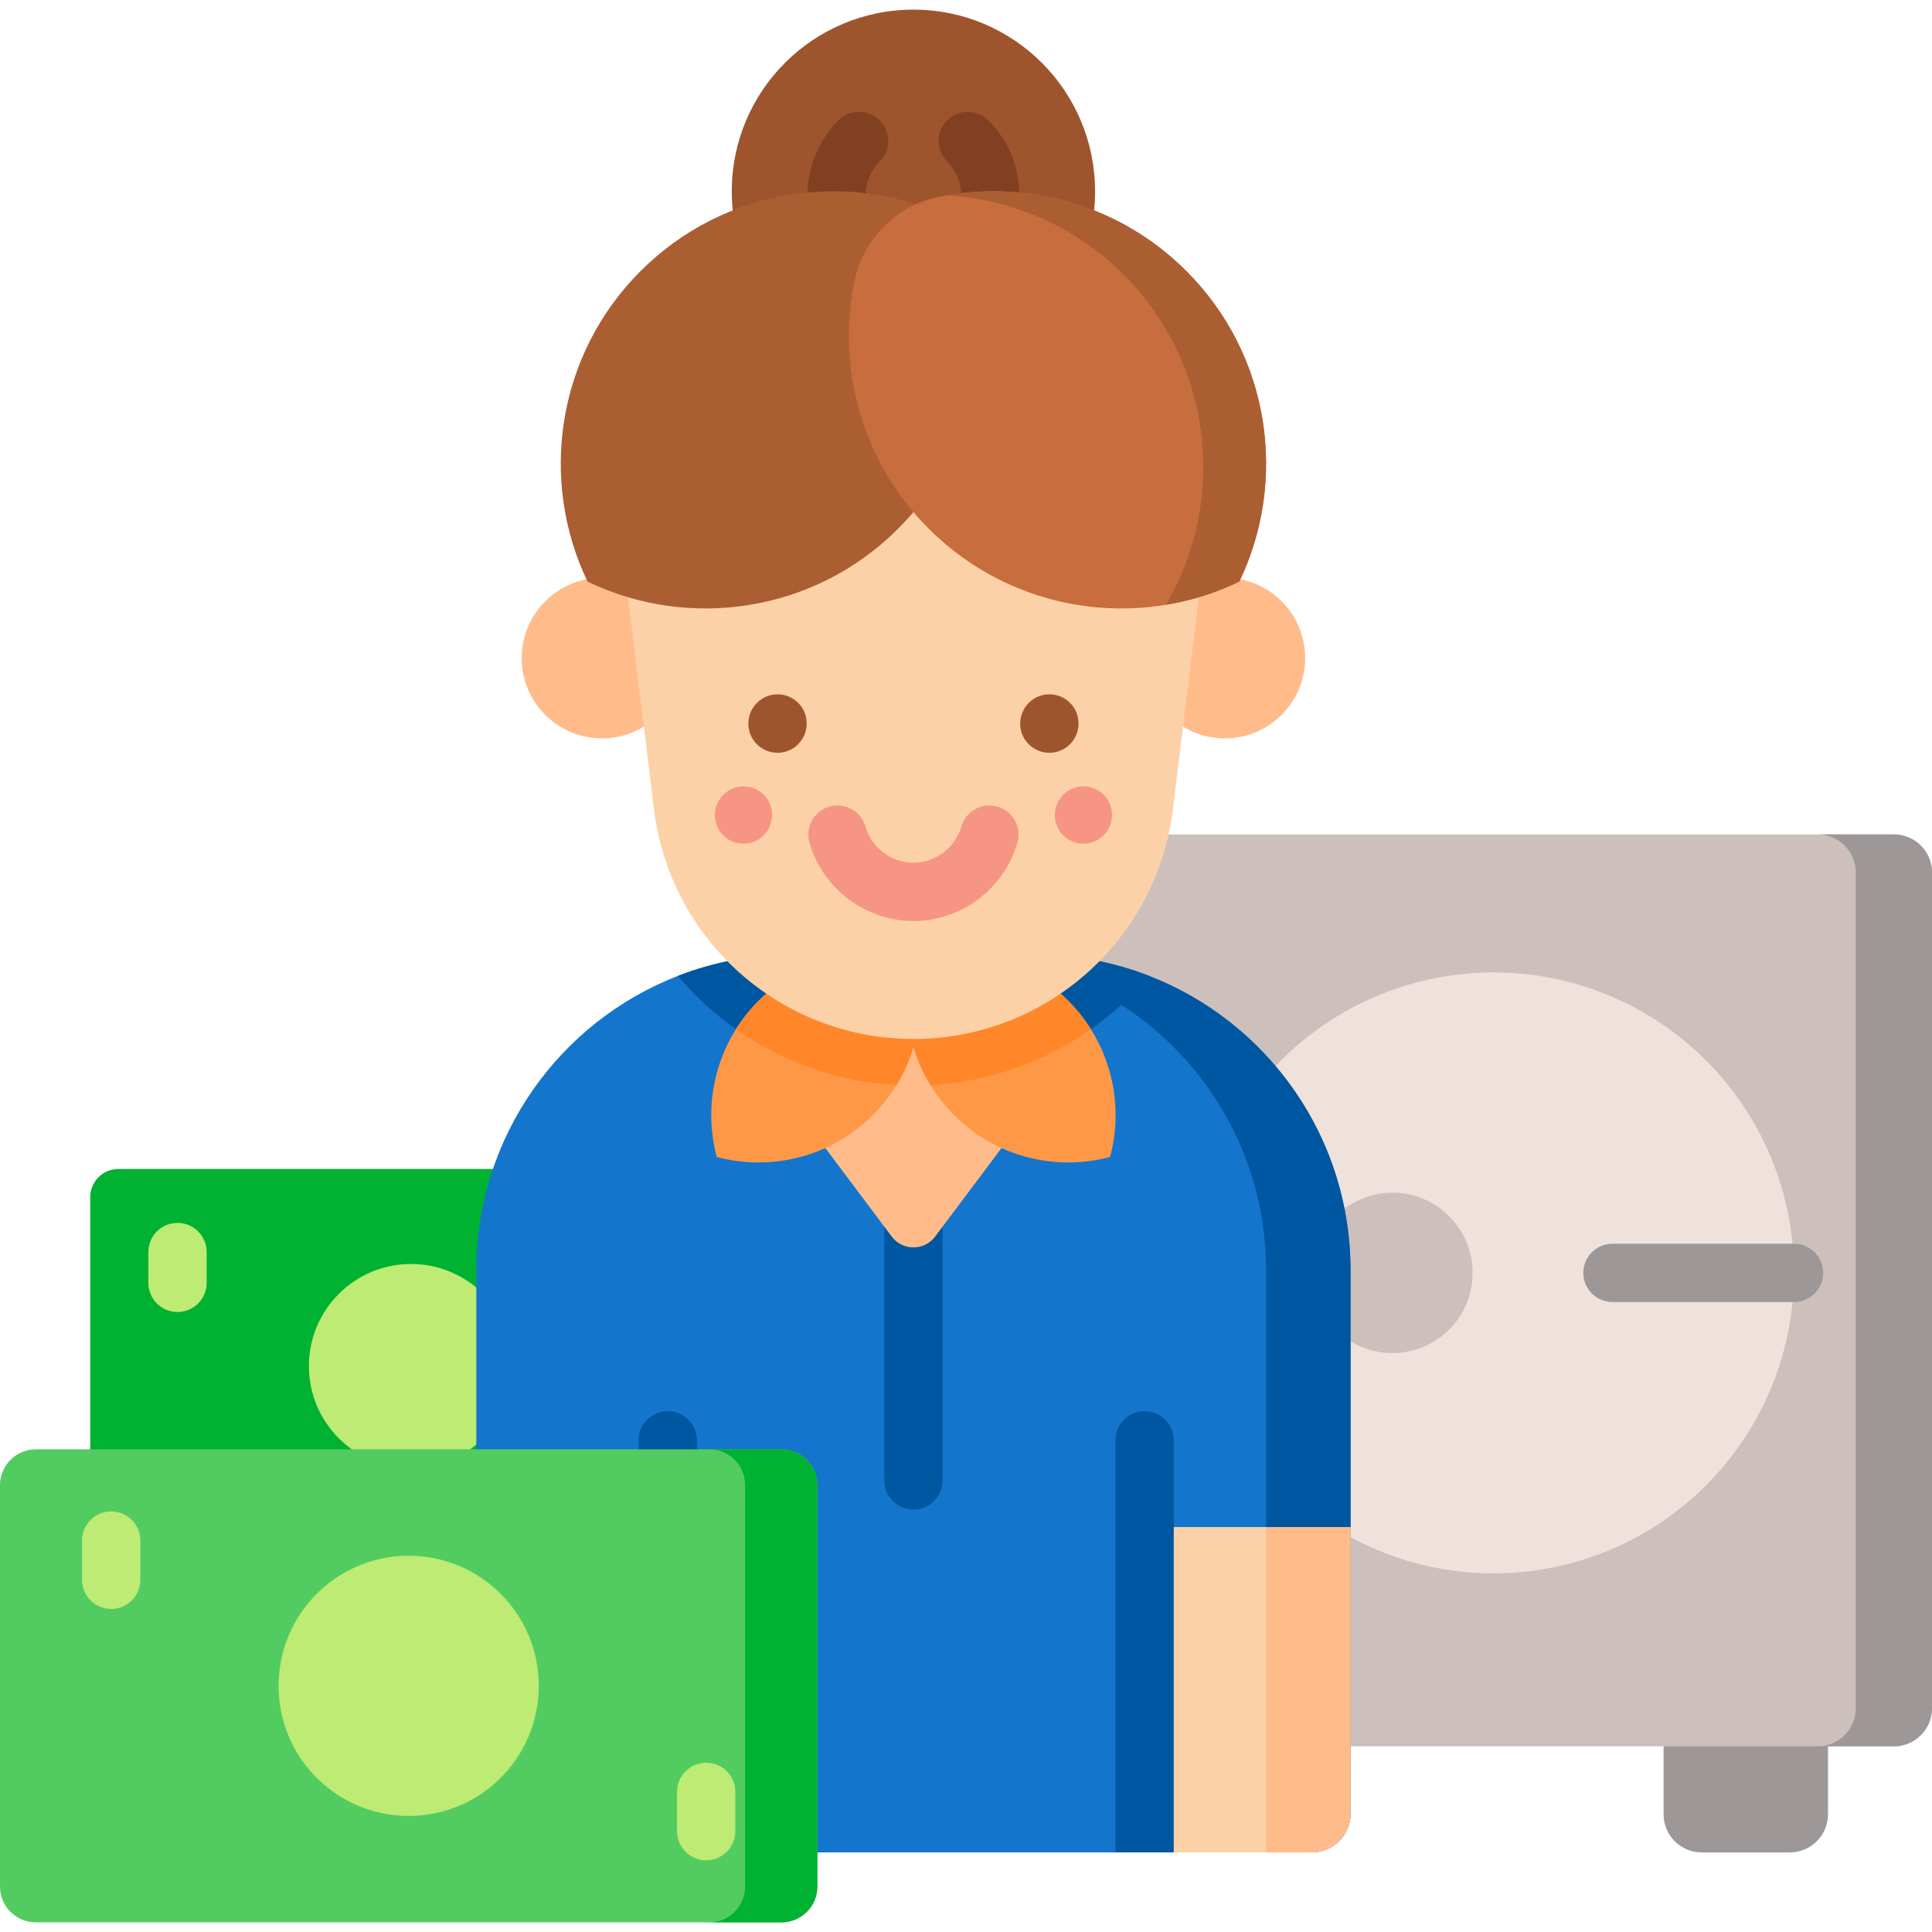 <?xml version="1.0" encoding="iso-8859-1"?>
<!-- Generator: Adobe Illustrator 23.0.3, SVG Export Plug-In . SVG Version: 6.00 Build 0)  -->
<svg version="1.1" id="Capa_1" xmlns="http://www.w3.org/2000/svg" xmlns:xlink="http://www.w3.org/1999/xlink" x="0px" y="0px"
	 viewBox="0 0 512 512" style="enable-background:new 0 0 512 512;" xml:space="preserve">
<g>
	<g>
		<g>
			<path style="fill:#9E9797;" d="M474.333,490.902h-23.368c-5.577,0-10.098-4.521-10.098-10.098v-27.408h43.565v27.408
				C484.431,486.381,479.91,490.902,474.333,490.902z"/>
			<g>
				<path style="fill:#CDBFBB;" d="M289.702,462.795h212.195c5.577,0,10.098-4.521,10.098-10.098V231.23
					c0-5.577-4.521-10.098-10.098-10.098H289.702c-5.577,0-10.098,4.521-10.098,10.098v221.467
					C279.604,458.274,284.125,462.795,289.702,462.795z"/>
				<path style="fill:#9E9797;" d="M512,231.226v221.47c0,5.574-4.524,10.098-10.098,10.098h-20.197
					c5.574,0,10.098-4.524,10.098-10.098v-221.47c0-5.574-4.524-10.098-10.098-10.098h20.197
					C507.476,221.127,512,225.652,512,231.226z"/>
				<circle style="fill:#EFE2DD;" cx="395.8" cy="337.327" r="79.633"/>
				<path style="fill:#9E9797;" d="M475.434,345.053h-48.117c-4.268,0-7.726-3.459-7.726-7.726c0-4.267,3.459-7.726,7.726-7.726
					h48.117c4.268,0,7.726,3.459,7.726,7.726C483.16,341.594,479.701,345.053,475.434,345.053z"/>
				<circle style="fill:#CDBFBB;" cx="369.012" cy="337.327" r="21.251"/>
			</g>
		</g>
		<g>
			<g>
				<path style="fill:#00B232;" d="M186.486,414.259H31.367c-4.118,0-7.456-3.338-7.456-7.456v-89.547
					c0-4.118,3.338-7.456,7.456-7.456h155.119c4.118,0,7.456,3.338,7.456,7.456v89.547
					C193.942,410.921,190.604,414.259,186.486,414.259z"/>
				<circle style="fill:#BDEB73;" cx="108.926" cy="362.029" r="27.063"/>
				<g>
					<path style="fill:#BDEB73;" d="M47.039,347.696c-4.268,0-7.726-3.459-7.726-7.726v-8.163c0-4.267,3.459-7.726,7.726-7.726
						s7.726,3.459,7.726,7.726v8.163C54.766,344.237,51.307,347.696,47.039,347.696z"/>
				</g>
			</g>
			<g>
				<circle style="fill:#9E552E;" cx="242.068" cy="50.693" r="48.139"/>
				<path style="fill:#824022;" d="M221.709,60.153c-4.15,0-7.579-3.293-7.717-7.472c-0.255-7.739,2.738-15.317,8.213-20.791
					c3.017-3.018,7.909-3.016,10.927,0.001c3.017,3.018,3.017,7.91-0.001,10.927c-2.499,2.498-3.811,5.821-3.694,9.355
					c0.141,4.265-3.203,7.836-7.468,7.977C221.882,60.151,221.796,60.153,221.709,60.153z"/>
				<path style="fill:#824022;" d="M262.434,59.48c-4.268,0-7.726-3.459-7.726-7.726c0-3.376-1.315-6.55-3.701-8.937
					c-3.018-3.017-3.018-7.909-0.001-10.927c3.018-3.018,7.91-3.018,10.927-0.001c5.306,5.305,8.228,12.36,8.228,19.864
					C270.16,56.021,266.701,59.48,262.434,59.48z"/>
				<g>
					<g>
						<circle style="fill:#FFBC8A;" cx="324.601" cy="174.4" r="21.283"/>
					</g>
					<g>
						<circle style="fill:#FFBC8A;" cx="159.536" cy="174.4" r="21.283"/>
					</g>
				</g>
				<path style="fill:#1475CC;" d="M357.905,336.653V480.6c0,5.687-4.615,10.302-10.302,10.302H136.53
					c-5.687,0-10.302-4.615-10.302-10.302V336.653c0-35.541,22.149-65.901,53.405-78.026c9.385-3.647,19.594-5.645,30.267-5.645
					h64.335c10.673,0,20.882,1.998,30.267,5.645C335.757,270.752,357.905,301.112,357.905,336.653z"/>
				<path style="fill:#0057A1;" d="M304.501,258.627c-15.072,17.863-37.591,29.072-62.429,29.072
					c-24.838,0-47.368-11.208-62.439-29.072c9.385-3.647,19.594-5.645,30.267-5.645h64.335
					C284.907,252.982,295.116,254.98,304.501,258.627z"/>
				<g>
					<g>
						<path style="fill:#0057A1;" d="M311.063,381.703v109.199H295.61V381.703c0-4.265,3.462-7.726,7.726-7.726
							C307.602,373.976,311.063,377.438,311.063,381.703z"/>
						<path style="fill:#0057A1;" d="M184.691,381.703v109.199h-15.453V381.703c0-4.265,3.461-7.726,7.726-7.726
							C181.24,373.976,184.691,377.438,184.691,381.703z"/>
					</g>
				</g>
				<path style="fill:#0057A1;" d="M242.068,400.054c-4.268,0-7.726-3.459-7.726-7.726v-69.322c0-4.267,3.459-7.726,7.726-7.726
					c4.268,0,7.726,3.459,7.726,7.726v69.322C249.795,396.595,246.336,400.054,242.068,400.054z"/>
				<path style="fill:#0057A1;" d="M357.905,336.653V480.6c0,5.687-4.615,10.302-10.302,10.302H335.54V336.653
					c0-46.214-37.457-83.671-83.671-83.671h22.365C320.448,252.982,357.905,290.439,357.905,336.653z"/>
				<path style="fill:#FDD1A7;" d="M357.905,404.686V480.6c0,5.687-4.615,10.302-10.302,10.302h-36.54v-86.216H357.905z"/>
				<path style="fill:#FFBC8A;" d="M357.905,404.686V480.6c0,5.687-4.615,10.302-10.302,10.302H335.54v-86.216H357.905z"/>
				<path style="fill:#FFBC8A;" d="M236.318,327.702l-35.495-47.321l41.245-27.503l41.245,27.503l-35.495,47.321
					C244.943,331.535,239.193,331.535,236.318,327.702z"/>
				<g>
					<path style="fill:#FF9846;" d="M237.57,287.575c-1.741,2.823-3.822,5.491-6.274,7.943
						c-11.208,11.219-27.083,14.907-41.362,11.095c-3.018-11.322-1.329-23.653,5.089-33.872c1.679-2.658,3.678-5.182,5.996-7.5
						c7.119-7.108,16.091-11.198,25.353-12.259c3.276-0.381,6.593-0.381,9.869,0c2.071,0.237,4.121,0.628,6.15,1.164
						C245.379,265.313,243.772,277.459,237.57,287.575z"/>
					<path style="fill:#FF872A;" d="M237.57,287.575c-15.71-0.865-30.339-6.202-42.546-14.835c1.679-2.658,3.678-5.182,5.996-7.5
						c7.119-7.108,16.091-11.198,25.353-12.259h9.869c2.071,0.237,4.121,0.628,6.15,1.164
						C245.379,265.313,243.772,277.459,237.57,287.575z"/>
					<path style="fill:#FF9846;" d="M294.199,306.613c-14.278,3.812-30.153,0.124-41.362-11.095
						c-2.452-2.452-4.533-5.12-6.274-7.943c-6.191-10.127-7.799-22.262-4.821-33.429c2.03-0.536,4.08-0.927,6.15-1.164
						c3.276-0.381,6.593-0.381,9.869,0c9.261,1.061,18.244,5.151,25.353,12.259c2.318,2.318,4.316,4.842,5.985,7.51
						C295.528,282.97,297.228,295.291,294.199,306.613z"/>
					<path style="fill:#FF872A;" d="M289.1,272.751c-12.197,8.623-26.826,13.969-42.536,14.824
						c-6.191-10.127-7.799-22.262-4.821-33.429c2.03-0.536,4.08-0.927,6.15-1.164h9.869c9.261,1.061,18.244,5.151,25.353,12.259
						C285.432,267.559,287.431,270.082,289.1,272.751z"/>
				</g>
				<path style="fill:#FDD1A7;" d="M162.884,129.125l10.424,85.34c4.245,34.752,33.751,60.874,68.761,60.874l0,0
					c35.01,0,64.516-26.122,68.761-60.874l10.424-85.34H162.884z"/>
				<g>
					<g>
						<line style="fill:#F69583;" x1="290.207" y1="209.799" x2="290.207" y2="209.888"/>
					</g>
				</g>
				<g>
					<path style="fill:#AC5E33;" d="M169.746,71.838c-22.264,22.264-26.938,55.447-14.035,82.305
						c26.851,12.91,60.041,8.229,82.305-14.035c22.271-22.271,26.951-55.46,14.041-82.312
						C225.2,44.893,192.017,49.567,169.746,71.838z"/>
					<path style="fill:#C86D3D;" d="M314.391,71.838c22.264,22.264,26.938,55.447,14.035,82.305
						c-26.851,12.91-60.041,8.229-82.305-14.035c-17.836-17.836-24.389-42.674-19.661-65.652
						c2.297-11.163,11.115-19.979,22.278-22.276C271.718,47.452,296.554,54.001,314.391,71.838z"/>
					<path style="fill:#AC5E33;" d="M328.422,154.146c-6.202,2.977-12.733,5.027-19.398,6.13
						c14.598-24.982,13.269-57.371-5.81-81.374c-13.3-16.72-32.502-25.971-52.282-27.135c22.355-3.894,46.193,2.802,63.459,20.068
						C336.653,94.107,341.33,127.289,328.422,154.146z"/>
				</g>
				<g>
					<g>
						<g>
							<path style="fill:#F69583;" d="M197.02,223.582c-4.183,0-7.574-3.391-7.574-7.574c0-4.183,3.391-7.618,7.574-7.618
								c4.183,0,7.574,3.346,7.574,7.529v0.089C204.594,220.191,201.203,223.582,197.02,223.582z"/>
						</g>
						<g>
							<path style="fill:#F69583;" d="M287.117,223.582c-4.183,0-7.574-3.391-7.574-7.574c0-4.183,3.391-7.618,7.574-7.618
								c4.183,0,7.574,3.346,7.574,7.529v0.089C294.69,220.191,291.299,223.582,287.117,223.582z"/>
						</g>
					</g>
					<g>
						<g>
							<path style="fill:#9E552E;" d="M206.048,199.498c-4.268,0-7.726-3.459-7.726-7.726s3.459-7.771,7.726-7.771
								s7.726,3.414,7.726,7.682v0.089C213.775,196.039,210.316,199.498,206.048,199.498z"/>
							<path style="fill:#9E552E;" d="M278.089,199.498c-4.268,0-7.726-3.459-7.726-7.726s3.459-7.771,7.726-7.771
								s7.726,3.414,7.726,7.682v0.089C285.815,196.039,282.356,199.498,278.089,199.498z"/>
						</g>
					</g>
					<path style="fill:#F69583;" d="M242.068,244.071c-12.708,0-24.039-8.533-27.553-20.752c-1.179-4.101,1.189-8.382,5.29-9.561
						c4.101-1.178,8.381,1.189,9.561,5.29c1.621,5.635,6.844,9.57,12.702,9.57c5.858,0,11.081-3.936,12.702-9.57
						c1.18-4.101,5.465-6.47,9.561-5.29c4.101,1.18,6.469,5.46,5.29,9.561C266.108,235.538,254.777,244.071,242.068,244.071z"/>
				</g>
			</g>
		</g>
		<g>
			<path style="fill:#52CC61;" d="M207.111,509.445H9.499c-5.246,0-9.499-4.253-9.499-9.499V393.587
				c0-5.246,4.253-9.499,9.499-9.499h197.613c5.246,0,9.499,4.253,9.499,9.499v106.359
				C216.61,505.192,212.358,509.445,207.111,509.445z"/>
			<path style="fill:#00B232;" d="M216.606,393.591v106.356c0,5.244-4.244,9.498-9.498,9.498h-19.141
				c5.244,0,9.498-4.255,9.498-9.498V393.591c0-5.254-4.255-9.498-9.498-9.498h19.141
				C212.362,384.093,216.606,388.337,216.606,393.591z"/>
			<circle style="fill:#BDEB73;" cx="108.305" cy="446.767" r="34.477"/>
			<g>
				<path style="fill:#BDEB73;" d="M29.465,426.391c-4.268,0-7.726-3.459-7.726-7.726v-10.399c0-4.267,3.459-7.726,7.726-7.726
					s7.726,3.459,7.726,7.726v10.399C37.191,422.932,33.732,426.391,29.465,426.391z"/>
				<path style="fill:#BDEB73;" d="M187.146,492.994c-4.268,0-7.726-3.459-7.726-7.726v-10.399c0-4.267,3.459-7.726,7.726-7.726
					s7.726,3.459,7.726,7.726v10.399C194.872,489.535,191.413,492.994,187.146,492.994z"/>
			</g>
		</g>
	</g>
</g>
<g>
</g>
<g>
</g>
<g>
</g>
<g>
</g>
<g>
</g>
<g>
</g>
<g>
</g>
<g>
</g>
<g>
</g>
<g>
</g>
<g>
</g>
<g>
</g>
<g>
</g>
<g>
</g>
<g>
</g>
</svg>
